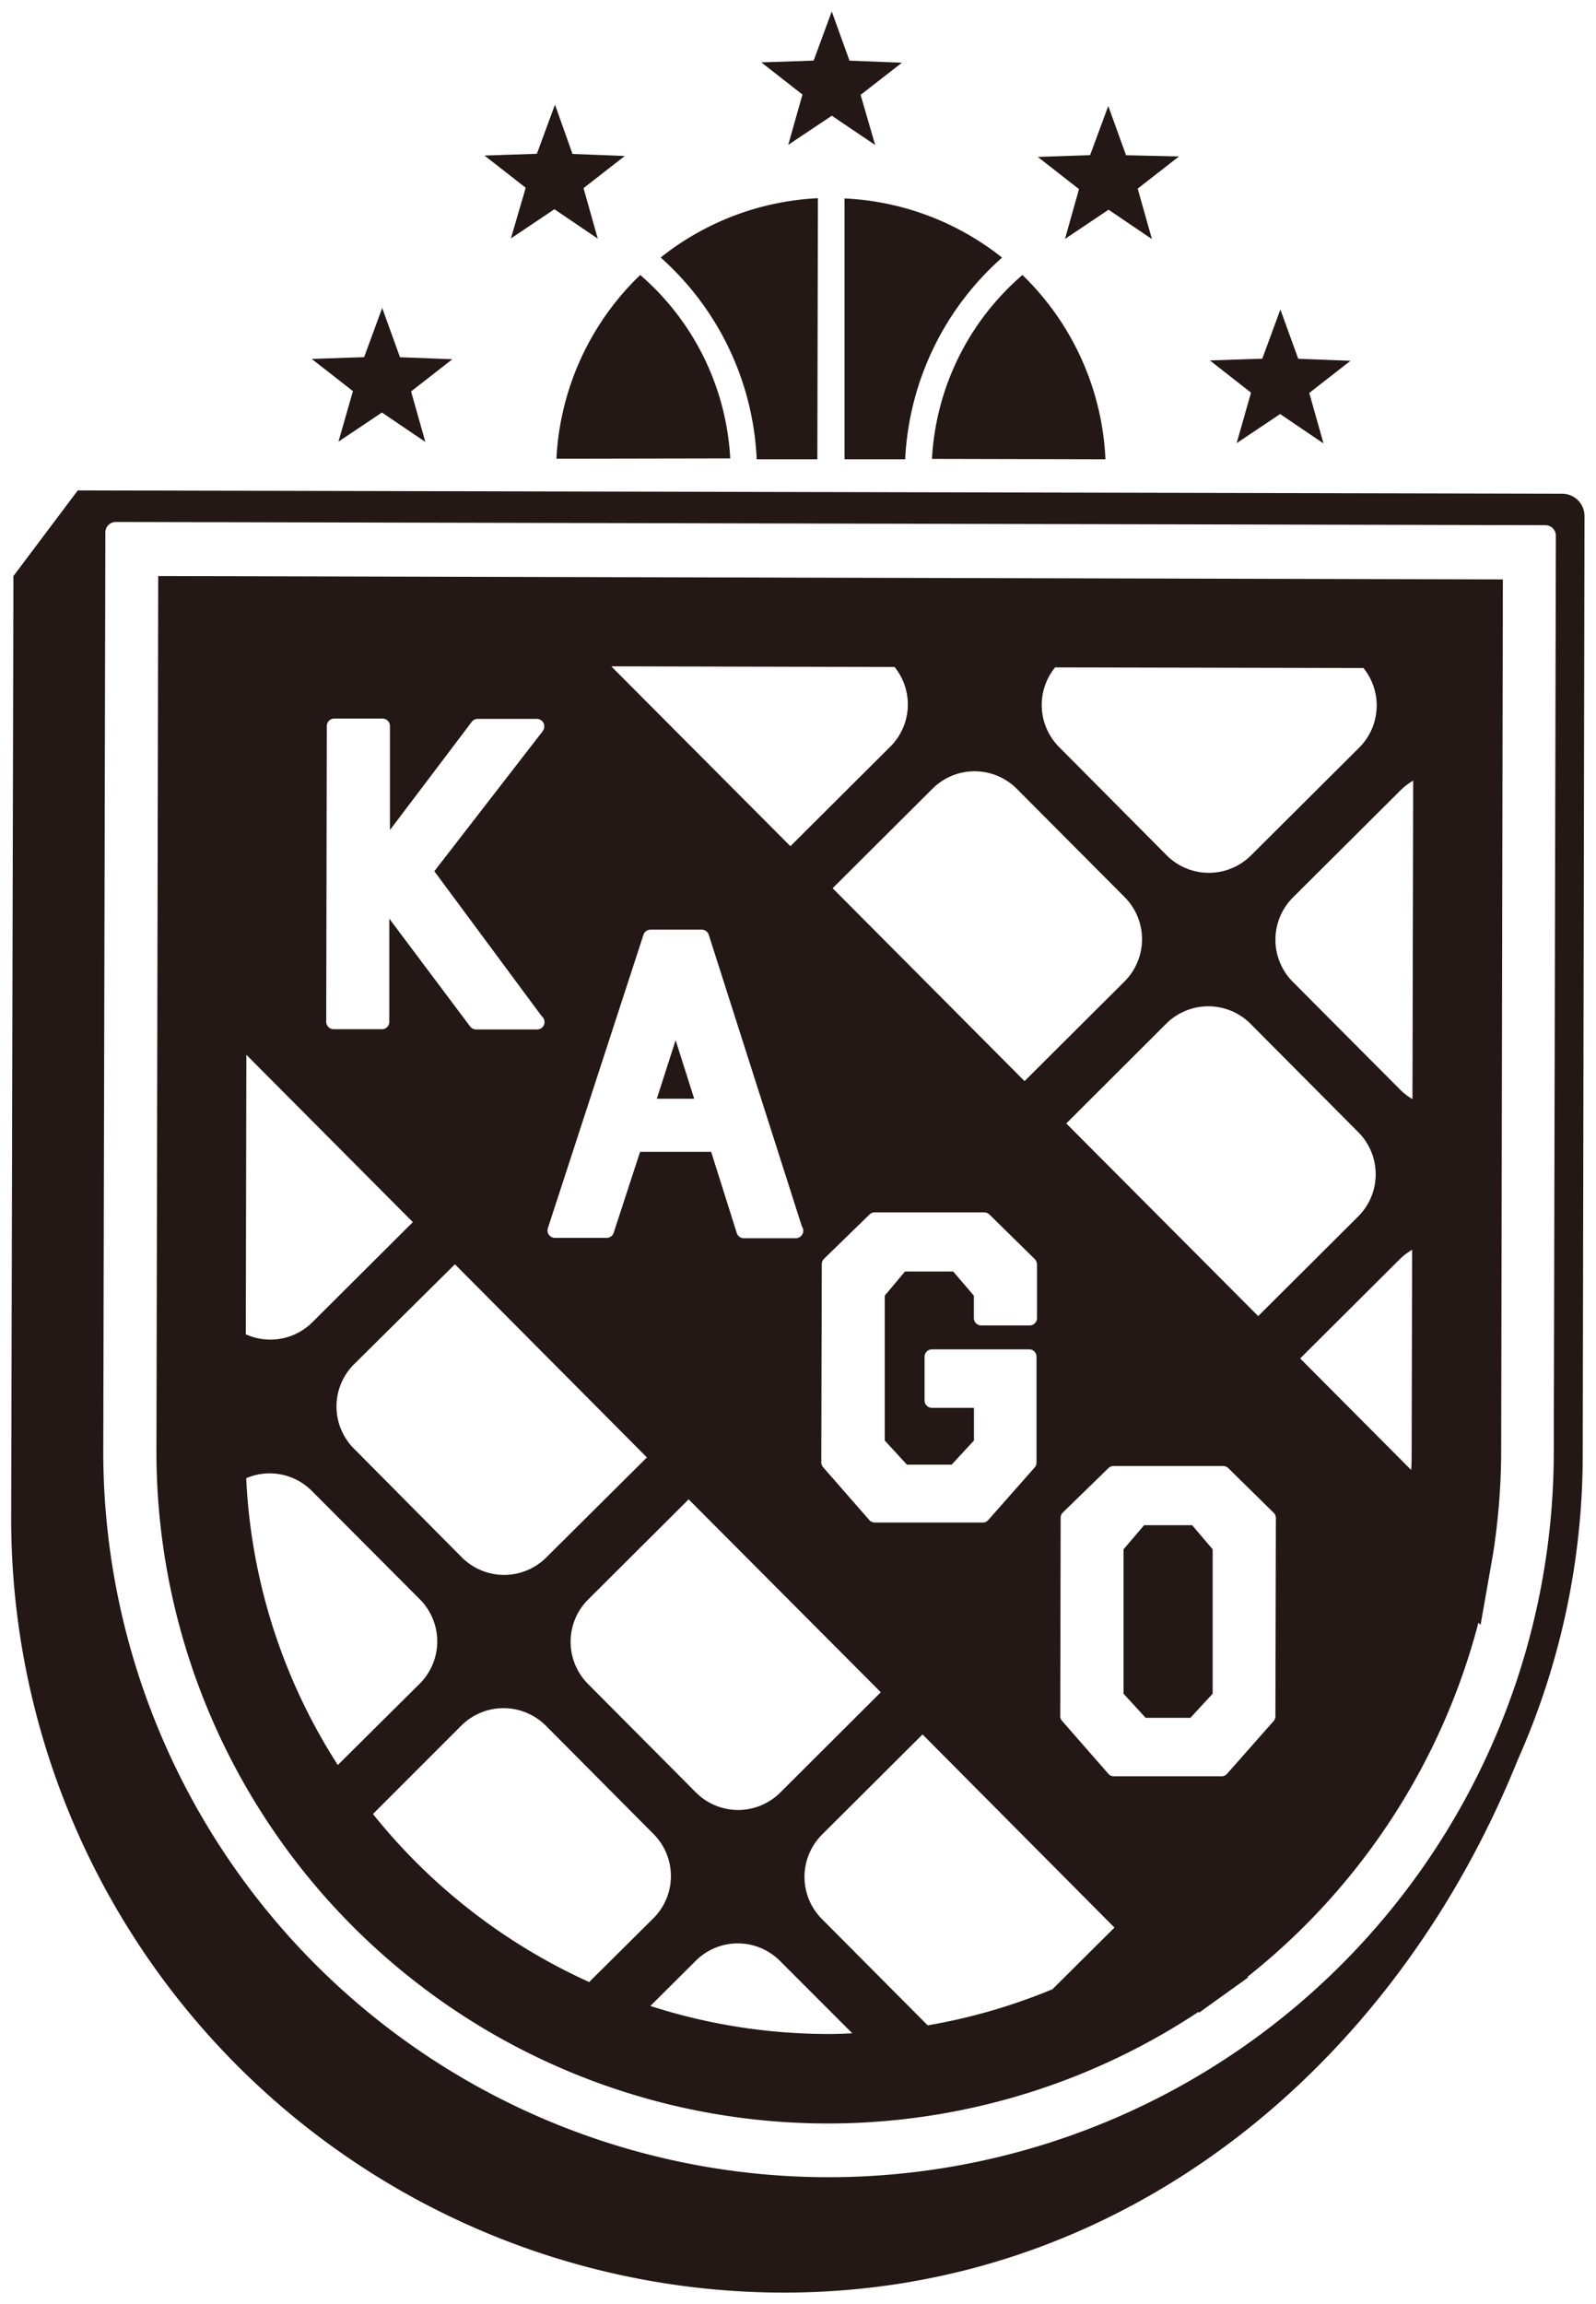 <svg xmlns="http://www.w3.org/2000/svg" viewBox="0 0 198.43 286.3">
  <defs>
    <style>
      .a {
        fill: #231815;
      }
    </style>
  </defs>
  <path class="a" d="M98,18l5.42-3.62,5.39,3.64L107,11.79l5.14-4-6.52-.25-2.21-6.12-2.25,6.11-6.51.22,5.12,4Zm7,39.07h7.54a35.74,35.74,0,0,1,12.05-25.06A34,34,0,0,0,105,24.66Zm48.75-2,5.41-3.62,5.39,3.65-1.77-6.27,5.13-4-6.5-.25-2.22-6.12-2.25,6.11-6.51.22,5.11,4Zm-16.31,2a34,34,0,0,0-10.32-22.9,32.46,32.46,0,0,0-11.25,22.85Zm-46.65-.11A32.42,32.42,0,0,0,79.6,34.17,34,34,0,0,0,69.18,57Zm41.62-27.27,5.42-3.63,5.39,3.65-1.77-6.27,5.13-4L140,19.29l-2.21-6.12-2.26,6.11-6.5.22,5.12,4ZM94.08,57.07l7.54,0,.07-32.44A34,34,0,0,0,82.14,32,35.68,35.68,0,0,1,94.08,57.07ZM84,129.26l-2.34,7.27h4.65Zm-64.55,50.8A83.48,83.48,0,0,0,149,250l.09.09,2.56-1.84,3.53-2.53-.08-.08a82.89,82.89,0,0,0,28.71-44l.27.27,1.23-7,.33-1.89,0,0a83.75,83.75,0,0,0,1-12.45L186.85,72,19.67,71.58ZM42,219.32a72,72,0,0,1-11.39-35.64,7.4,7.4,0,0,1,8.15,1.57L52.2,198.73a7.42,7.42,0,0,1,0,10.47ZM118.51,158h-6L110,161l0,18,2.76,3h5.56l2.77-3v-4.06l-5.22,0a.92.92,0,0,1-.92-.92l0-5.43a.92.92,0,0,1,.92-.92l12.08,0a.92.92,0,0,1,.92.92l0,13.14a.93.93,0,0,1-.23.62l-5.77,6.53a.91.91,0,0,1-.69.31l-13.4,0a.92.92,0,0,1-.7-.31l-5.74-6.56a.93.93,0,0,1-.23-.61l.06-24.63a.91.91,0,0,1,.28-.66l5.66-5.51a.9.9,0,0,1,.65-.26l13.6,0a1,1,0,0,1,.65.26l5.64,5.54a1,1,0,0,1,.28.66l0,6.67a.92.92,0,0,1-.93.92h-6a.92.92,0,0,1-.92-.92V161Zm-9,52.28L97,222.75a7.42,7.42,0,0,1-10.46,0L73.1,209.24a7.42,7.42,0,0,1,0-10.46l12.52-12.47ZM67.91,193.54a7.43,7.43,0,0,1-10.47,0L44,180a7.4,7.4,0,0,1,0-10.46L56.56,157.1l23.87,24ZM46.37,225.41l11-11a7.44,7.44,0,0,1,10.47,0l13.41,13.48a7.4,7.4,0,0,1,0,10.46l-8,7.94A73,73,0,0,1,46.37,225.41Zm56.49,27.33a72,72,0,0,1-22-3.48l5.64-5.61a7.4,7.4,0,0,1,10.46,0l9,9C104.89,252.71,103.88,252.75,102.86,252.74Zm28-5.56a72.18,72.18,0,0,1-15.52,4.49l-13.16-13.22a7.42,7.42,0,0,1,0-10.46l12.52-12.47,23.86,24Zm27.71-33.92a.93.93,0,0,1-.23.61l-5.77,6.53a.89.89,0,0,1-.69.32l-13.4,0a.87.87,0,0,1-.69-.32l-5.74-6.56a.88.88,0,0,1-.23-.61l.05-24.63a.92.92,0,0,1,.28-.66l5.66-5.51a.94.94,0,0,1,.65-.26l13.6,0a.91.91,0,0,1,.65.26l5.64,5.54a.91.91,0,0,1,.28.66Zm-26-73.66L145,127.2a7.42,7.42,0,0,1,10.46,0l13.42,13.49a7.4,7.4,0,0,1,0,10.45l-12.45,12.4Zm42.94,40.81c0,.75,0,1.5-.06,2.25l-13.8-13.86,12.45-12.4a7.72,7.72,0,0,1,1.47-1.1ZM175.7,97l-.09,39.57a7.36,7.36,0,0,1-1.46-1.1L160.73,122a7.42,7.42,0,0,1,0-10.46l13.48-13.42A7.72,7.72,0,0,1,175.7,97ZM131.18,82.93l38.34.08a7.4,7.4,0,0,1-.51,9.87L155.53,106.3a7.42,7.42,0,0,1-10.46,0L131.64,92.79A7.4,7.4,0,0,1,131.18,82.93ZM126.4,98l13.43,13.48a7.42,7.42,0,0,1,0,10.46l-12.45,12.4-1.7-1.71-22.16-22.26L115.94,98A7.41,7.41,0,0,1,126.4,98ZM111.22,82.88a7.39,7.39,0,0,1-.5,9.87l-12.45,12.4L76,82.8ZM68.12,152.6,80,116.16a.92.92,0,0,1,.88-.64l6.36,0a.92.92,0,0,1,.88.64l11.58,36.24a.89.89,0,0,1,.17.54.93.93,0,0,1-.93.92l-6.46,0a.92.92,0,0,1-.88-.65l-3.18-10.08-8.84,0L76.3,153.18a.92.92,0,0,1-.88.64H69a.93.93,0,0,1-.75-.38A.91.91,0,0,1,68.12,152.6ZM40.63,90.21a.93.93,0,0,1,.93-.92h6a.93.93,0,0,1,.92.93l0,12.92L58.65,89.7a.91.91,0,0,1,.74-.37l7.36,0a.93.93,0,0,1,.83.52,1,1,0,0,1-.1,1L54,108.26l13.34,18a.93.93,0,0,1,.36.74.92.92,0,0,1-.92.92h-.05l-7.54,0a.94.94,0,0,1-.74-.37l-10.05-13.4,0,12.82a.91.91,0,0,1-.92.92h-6a.93.93,0,0,1-.92-.93Zm-10,40.86,20.7,20.79L38.82,164.32a7.41,7.41,0,0,1-8.26,1.48Zm111.62,58.45-2.56,3,0,17.94,2.75,3H148l2.77-3,0-17.94-2.55-3ZM63.52,29.63,68.93,26l5.39,3.65-1.77-6.27,5.13-4-6.5-.25L69,13l-2.25,6.11-6.51.22,5.12,4ZM42.08,54.88l5.41-3.62,5.39,3.65-1.77-6.27,5.13-4-6.51-.25-2.21-6.12-2.25,6.11-6.51.22,5.12,4Zm152.19,6.47L9.67,60.94l-8,10.64L1.39,188.63a96.14,96.14,0,0,0,95.82,96.25c42.59.1,76.2-28.26,91.46-66.13a93.18,93.18,0,0,0,8.11-37.87L197,64.13A2.78,2.78,0,0,0,194.27,61.35Zm-1.09,119.22a90.17,90.17,0,1,1-180.34-.4l.26-114a1.3,1.3,0,0,1,1.3-1.31l177.73.4a1.31,1.31,0,0,1,1.31,1.3Z"/>
</svg>
